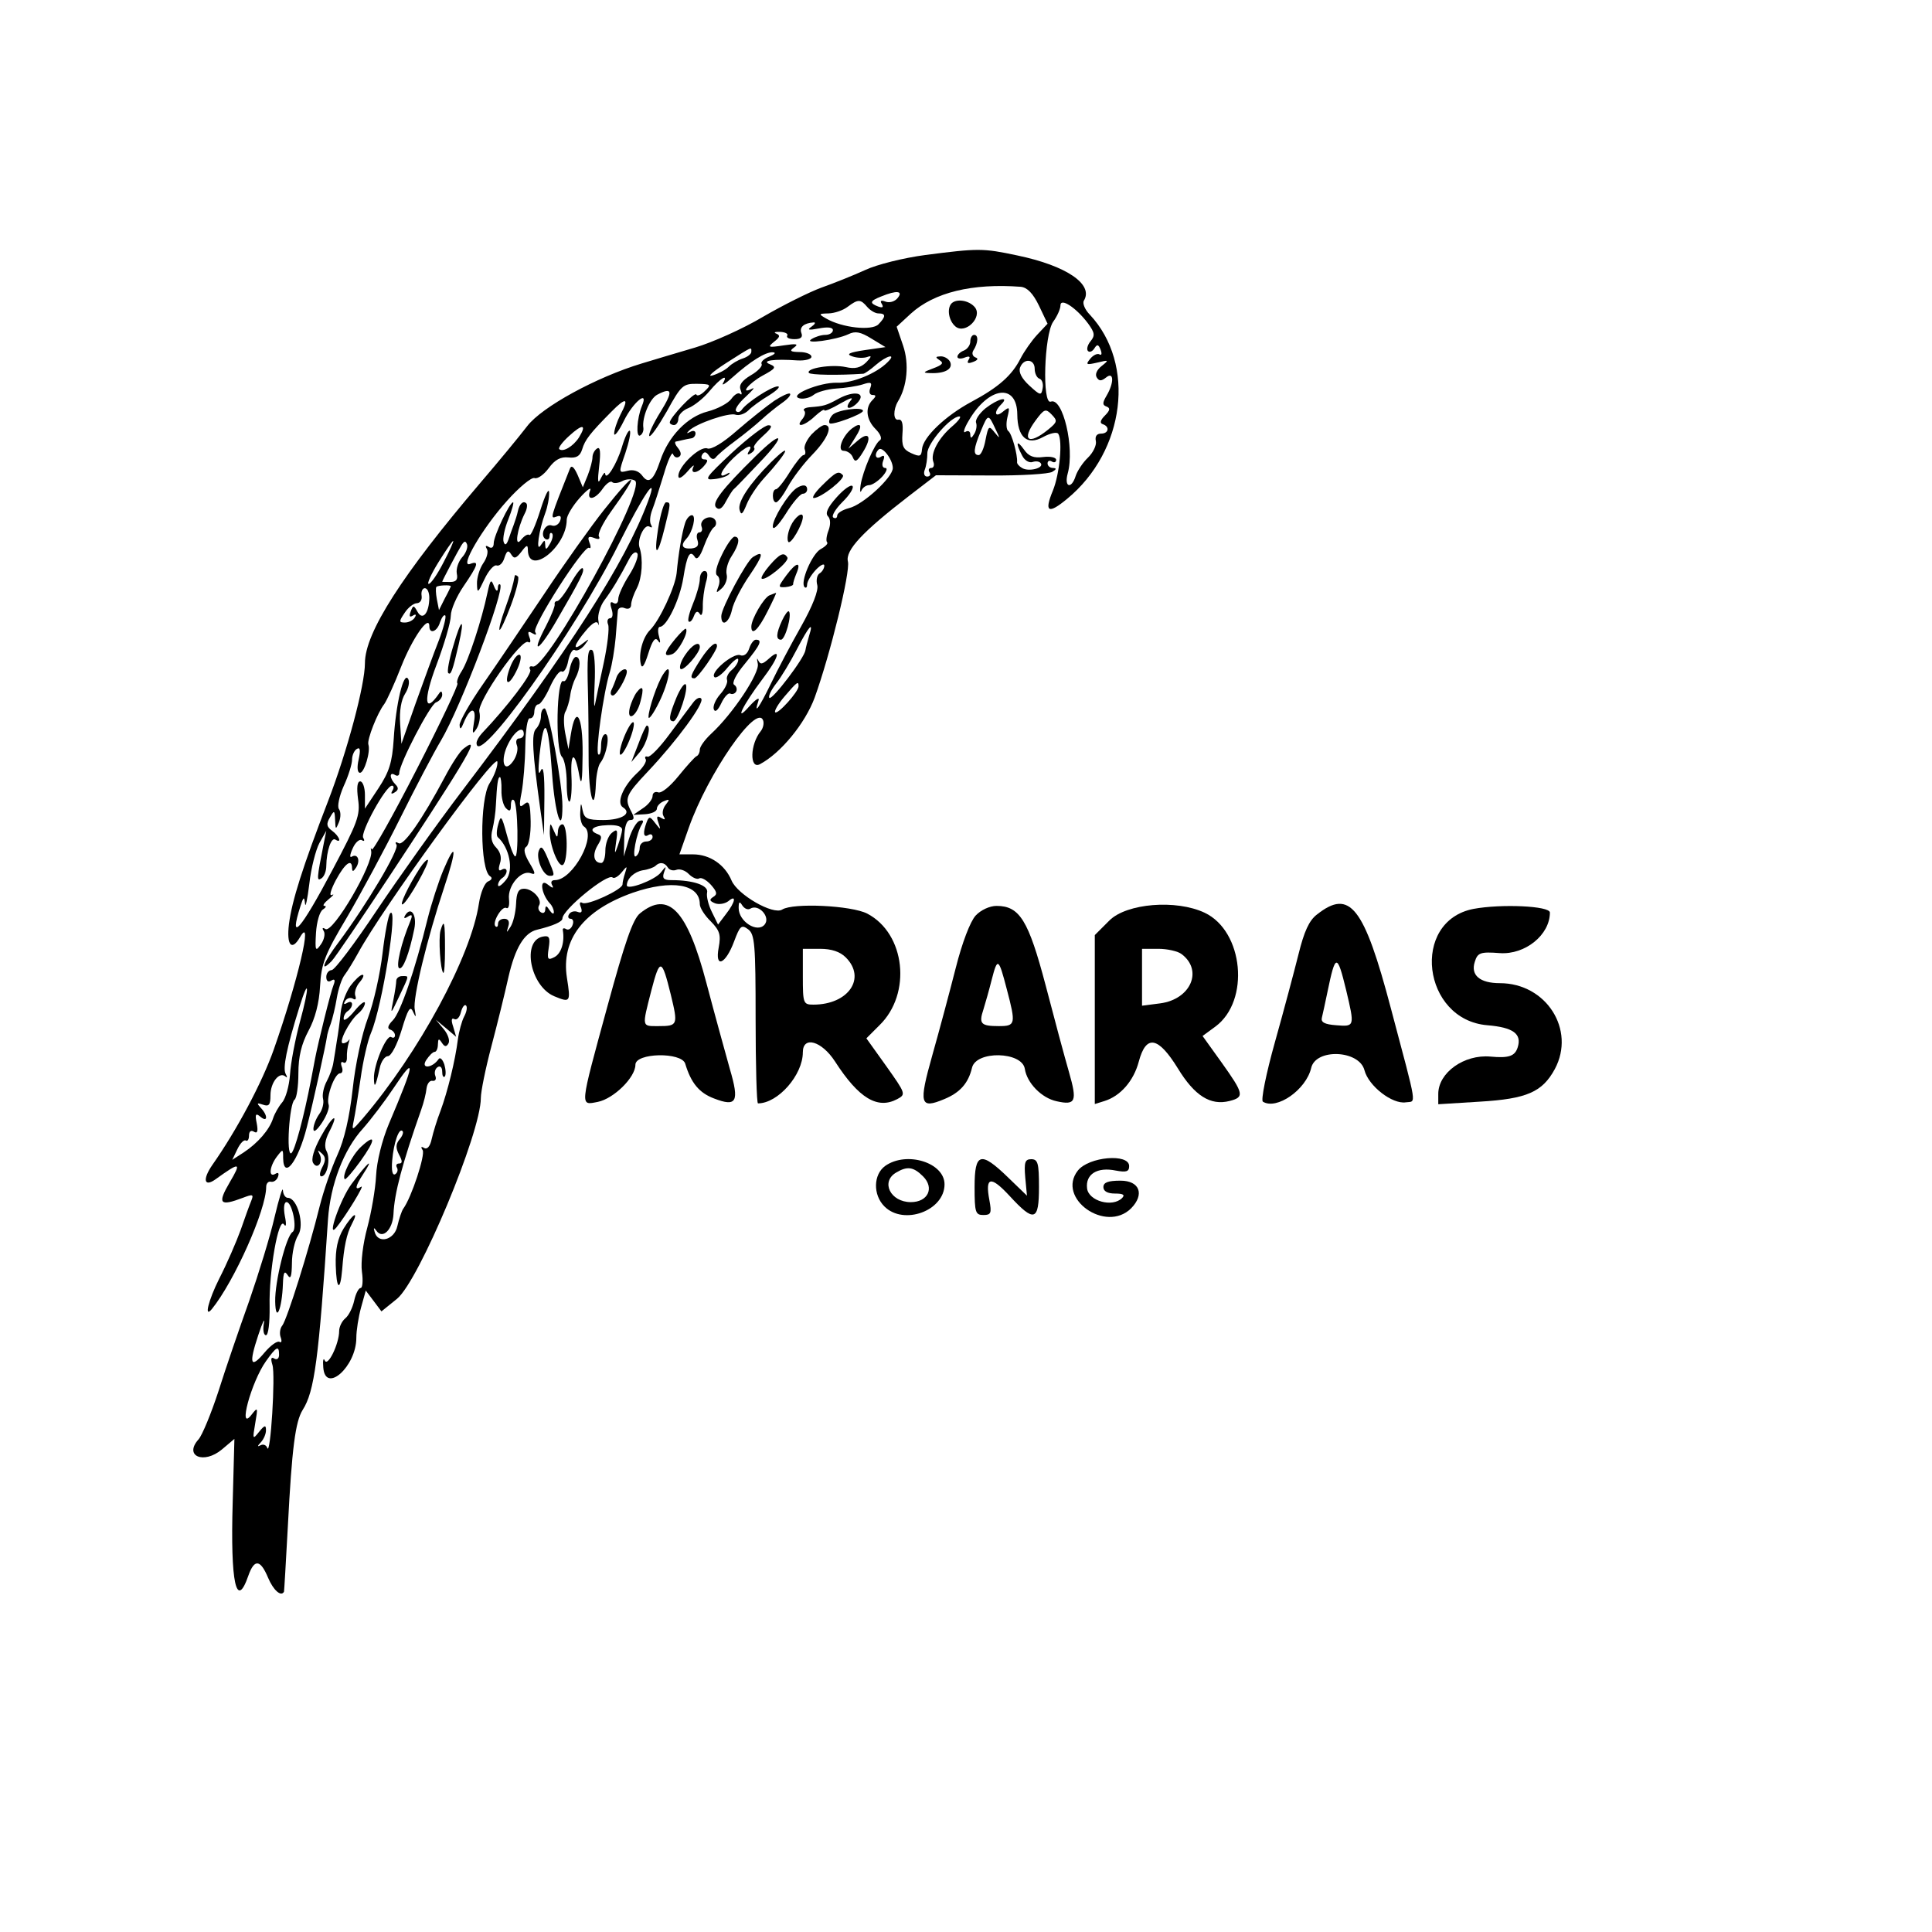  <svg  version="1.0" xmlns="http://www.w3.org/2000/svg"  width="450pt" height="450pt" viewBox="0 0 450 450"  preserveAspectRatio="xMidYMid meet">  <g transform="translate(0,450) scale(0.05,-0.05)" fill="#000000" stroke="none"> <path d="M4310 7812 c-99 -13 -225 -44 -280 -70 -55 -25 -147 -62 -204 -82 -57 -21 -179 -82 -272 -136 -92 -55 -235 -119 -316 -143 -81 -24 -193 -57 -248 -74 -212 -64 -465 -202 -534 -292 -36 -47 -135 -167 -219 -265 -363 -426 -537 -697 -537 -839 0 -102 -82 -409 -171 -641 -120 -311 -169 -466 -183 -575 -12 -99 13 -128 52 -60 63 108 -11 -207 -123 -525 -54 -153 -172 -375 -286 -537 -47 -68 -38 -105 16 -66 114 82 121 80 65 -15 -58 -99 -47 -113 61 -72 47 18 52 17 39 -15 -8 -19 -30 -80 -49 -135 -20 -55 -64 -157 -100 -227 -50 -100 -72 -187 -34 -141 105 130 253 462 253 569 0 16 10 27 22 24 13 -3 28 8 33 23 6 17 1 22 -12 14 -33 -20 -28 33 6 79 29 38 30 38 30 -6 2 -104 70 -15 110 143 29 112 90 390 94 422 1 11 9 39 18 62 8 23 21 76 28 119 7 42 23 91 37 108 13 17 41 63 62 101 114 210 640 934 649 892 3 -18 -13 -64 -37 -102 -46 -75 -44 -403 3 -432 12 -7 8 -17 -9 -24 -16 -6 -35 -51 -43 -103 -37 -246 -279 -694 -541 -1001 -51 -59 -52 -59 -42 -10 6 28 20 116 32 197 11 80 33 177 49 213 52 124 127 594 89 556 -9 -9 -25 -93 -36 -187 -11 -94 -41 -230 -68 -301 -28 -74 -59 -217 -71 -331 -15 -133 -39 -237 -72 -309 -27 -59 -64 -166 -82 -238 -50 -203 -152 -527 -174 -555 -11 -13 -14 -39 -7 -56 6 -17 3 -26 -6 -20 -10 6 -41 -16 -69 -49 -66 -79 -75 -55 -30 80 20 61 32 85 26 55 -5 -30 -1 -55 10 -55 11 0 18 57 17 135 -4 160 42 420 67 381 10 -15 12 1 4 39 -7 38 -4 65 8 65 26 0 51 -124 28 -139 -30 -19 -83 -232 -81 -324 2 -105 32 -36 36 83 2 53 7 63 22 40 14 -22 19 -7 20 56 0 47 13 105 29 130 31 48 -4 174 -48 174 -12 0 -22 16 -23 35 -1 19 -18 -37 -39 -125 -20 -88 -74 -263 -118 -390 -45 -126 -110 -315 -143 -420 -34 -104 -76 -206 -93 -225 -70 -78 24 -118 109 -47 l58 49 -8 -297 c-11 -374 17 -502 73 -340 28 79 56 76 92 -10 24 -57 60 -90 74 -65 1 3 9 140 18 305 19 367 35 487 69 542 55 86 75 235 118 888 11 161 73 325 163 423 37 42 101 126 141 186 107 161 103 126 -21 -166 -31 -74 -56 -174 -59 -240 -3 -62 -22 -171 -41 -242 -20 -73 -31 -162 -25 -205 6 -42 3 -76 -6 -76 -9 0 -23 -26 -30 -59 -7 -32 -25 -69 -41 -82 -16 -13 -29 -40 -29 -59 0 -60 -53 -169 -67 -138 -6 15 -10 1 -7 -32 9 -125 154 4 154 138 0 34 10 97 22 141 l22 79 37 -49 36 -48 73 59 c103 86 390 772 390 935 0 30 22 138 49 240 27 102 63 248 80 325 31 134 73 205 133 219 74 18 118 37 118 52 0 41 212 214 234 191 7 -6 25 4 41 23 27 33 28 33 17 -2 -7 -20 -12 -44 -12 -53 0 -24 -164 -100 -187 -86 -12 7 -15 -1 -7 -20 8 -22 3 -29 -15 -22 -15 6 -33 1 -40 -11 -7 -11 -4 -21 7 -21 11 0 16 -13 9 -30 -6 -16 -19 -25 -30 -18 -10 6 -17 4 -15 -6 9 -54 -7 -107 -38 -124 -32 -17 -36 -12 -28 41 8 50 3 60 -27 54 -100 -19 -59 -231 53 -278 75 -31 77 -28 59 86 -28 179 78 315 306 396 182 63 313 41 313 -53 0 -17 23 -53 51 -80 42 -43 48 -63 37 -122 -19 -100 32 -79 72 29 27 72 34 79 65 56 31 -23 35 -68 35 -418 0 -216 5 -393 11 -393 93 0 209 132 209 238 0 78 88 53 150 -43 111 -172 198 -224 290 -175 41 22 39 26 -51 153 l-93 130 61 61 c151 147 121 427 -57 520 -74 38 -345 51 -396 19 -42 -27 -208 69 -236 135 -31 74 -101 122 -180 122 l-63 0 44 125 c89 251 316 580 346 499 5 -14 0 -36 -11 -50 -50 -60 -53 -180 -4 -154 98 52 211 191 255 310 73 202 167 586 155 634 -13 52 67 138 285 306 l125 96 257 -1 c141 -1 269 7 285 17 20 12 21 17 3 18 -14 0 -25 10 -25 21 0 12 9 16 20 9 11 -7 20 -3 20 8 0 11 -27 17 -60 13 -44 -6 -68 3 -90 35 -35 49 -40 31 -8 -29 11 -22 33 -35 49 -29 15 5 32 3 38 -7 14 -22 -58 -40 -88 -21 -14 8 -24 20 -23 27 3 34 -25 135 -41 145 -9 6 -11 35 -4 64 12 49 10 51 -20 27 -38 -32 -46 -4 -9 33 41 41 -15 27 -73 -18 -29 -24 -49 -54 -44 -67 5 -14 1 -37 -9 -53 -13 -21 -17 -22 -18 -2 0 15 -10 20 -23 12 -12 -8 -6 16 15 51 93 161 226 178 227 30 1 -106 46 -146 120 -105 33 18 65 25 71 15 21 -33 6 -188 -25 -264 -42 -101 -22 -112 66 -39 271 223 321 628 106 858 -23 23 -35 53 -28 65 47 76 -80 163 -310 211 -160 34 -181 34 -429 2z m445 -148 c30 -3 57 -30 85 -88 l40 -84 -48 -51 c-26 -28 -61 -78 -78 -111 -40 -79 -102 -134 -229 -202 -121 -65 -226 -165 -230 -221 -3 -34 -10 -36 -50 -18 -38 17 -45 34 -41 91 4 47 -2 68 -19 65 -24 -5 -25 46 -2 85 43 70 53 175 24 260 l-30 88 66 61 c109 99 286 142 512 125z m-574 -53 c-13 -16 -38 -23 -56 -16 -21 8 -27 4 -17 -11 9 -16 3 -19 -17 -12 -42 16 -39 26 14 47 73 30 104 26 76 -8z m-141 -41 c14 -16 37 -30 52 -30 36 0 35 -15 0 -51 -31 -31 -169 -16 -243 27 -37 21 -36 23 11 24 28 1 67 14 89 31 48 36 60 36 91 -1z m1028 -76 c32 -44 34 -57 12 -84 -14 -17 -19 -37 -12 -45 8 -8 21 -2 30 12 13 21 19 19 29 -6 7 -18 5 -28 -5 -22 -10 6 -29 -3 -43 -20 -23 -28 -19 -30 33 -18 54 13 55 12 20 -16 -22 -17 -32 -39 -23 -53 11 -18 21 -18 43 -1 37 31 39 -23 3 -84 -20 -34 -20 -44 0 -51 18 -7 16 -18 -8 -42 -21 -21 -25 -35 -10 -40 34 -11 28 -44 -8 -44 -20 0 -29 -13 -24 -35 4 -19 -13 -54 -37 -77 -24 -23 -49 -61 -57 -85 -20 -64 -55 -53 -37 12 33 119 -23 356 -79 334 -41 -16 -31 311 11 372 19 26 34 60 34 76 0 38 73 -10 128 -83z m-1288 -16 c-22 -15 -13 -17 35 -8 41 8 65 5 65 -8 0 -12 -16 -22 -35 -22 -19 0 -48 -9 -65 -20 -40 -25 114 -4 172 23 32 16 57 11 107 -20 l66 -40 -97 -14 c-73 -11 -88 -19 -58 -29 22 -8 54 -9 70 -3 22 8 21 2 -5 -25 -26 -25 -52 -32 -95 -22 -65 14 -186 -5 -172 -27 6 -10 139 -12 254 -4 7 1 33 19 58 41 52 45 98 55 55 13 -52 -53 -165 -99 -235 -96 -81 3 -233 -60 -174 -73 20 -4 49 4 65 17 16 13 63 26 104 29 41 2 97 11 123 19 39 13 46 10 36 -17 -7 -18 -3 -32 11 -32 17 0 17 -6 -1 -24 -35 -35 -29 -91 15 -135 23 -23 31 -45 20 -52 -25 -15 -80 -144 -90 -209 -4 -27 -2 -39 4 -25 6 14 22 25 36 25 13 0 41 18 61 40 20 22 26 40 14 40 -13 0 -17 14 -10 33 9 23 5 29 -11 19 -24 -15 -32 12 -10 34 17 17 66 -47 66 -86 1 -43 -139 -172 -204 -187 -30 -8 -55 -23 -55 -35 0 -11 -8 -15 -18 -9 -10 6 9 39 42 72 34 33 55 67 47 75 -8 8 -41 -16 -74 -53 -41 -46 -54 -74 -40 -88 12 -12 13 -38 3 -65 -10 -25 -13 -51 -7 -56 6 -6 -8 -20 -30 -32 -40 -22 -97 -155 -75 -177 7 -6 12 -1 12 13 0 13 18 43 40 67 22 23 40 32 40 20 0 -12 -10 -29 -22 -36 -12 -7 -17 -32 -11 -54 7 -25 -21 -97 -75 -193 -47 -83 -111 -204 -141 -267 -55 -113 -81 -149 -58 -80 7 20 -11 9 -42 -25 -74 -84 -31 5 62 128 73 96 89 148 29 94 -30 -27 -40 -29 -50 -8 -6 14 -7 8 -2 -15 11 -43 -117 -235 -217 -327 -29 -27 -53 -60 -53 -74 0 -13 -7 -28 -16 -31 -8 -4 -46 -46 -84 -93 -38 -47 -79 -81 -94 -75 -14 5 -26 -2 -26 -17 0 -15 -20 -41 -45 -57 l-45 -31 55 3 c30 2 55 13 55 26 0 12 15 28 33 35 27 11 28 8 8 -17 -13 -16 -18 -40 -10 -53 10 -16 7 -19 -11 -8 -20 12 -23 7 -13 -22 12 -36 12 -36 -15 -2 -24 32 -29 32 -40 3 -18 -48 -15 -73 8 -59 11 7 20 3 20 -9 0 -11 -13 -21 -30 -21 -16 0 -30 -13 -30 -29 0 -16 -8 -34 -18 -40 -20 -12 3 109 28 149 10 16 6 22 -11 16 -14 -4 -37 -44 -50 -87 l-23 -79 2 85 c1 55 11 85 28 85 19 0 20 10 5 39 -33 61 -27 77 77 187 135 143 263 317 249 339 -6 10 -24 2 -39 -19 -15 -20 -64 -85 -109 -146 -44 -60 -90 -108 -102 -105 -11 4 -15 -2 -9 -12 6 -9 -12 -39 -41 -65 -65 -61 -97 -139 -65 -159 44 -28 -5 -59 -92 -59 -75 0 -88 7 -96 45 -7 39 -9 38 -11 -9 -2 -29 6 -59 17 -66 63 -39 -51 -250 -135 -250 -17 0 -21 -10 -12 -25 8 -15 -1 -12 -22 5 -40 32 -30 -45 11 -89 10 -10 18 -28 18 -40 0 -12 -9 -7 -20 9 -14 22 -19 23 -20 4 0 -15 -9 -21 -20 -14 -12 7 -15 22 -9 32 17 27 -29 78 -70 78 -26 0 -35 -18 -37 -71 -2 -39 -13 -86 -25 -105 -21 -32 -21 -32 -11 1 7 22 0 35 -19 35 -16 0 -29 -10 -29 -23 0 -13 -5 -18 -12 -12 -17 17 31 98 51 85 10 -5 15 13 12 42 -7 62 57 137 102 120 23 -9 22 1 -7 49 -24 41 -29 65 -14 75 12 8 21 60 20 117 -2 86 -7 100 -30 81 -23 -20 -25 -10 -12 56 8 44 16 140 17 214 1 75 10 132 21 130 11 -2 21 12 21 31 1 19 9 34 19 34 9 -1 34 36 54 81 21 46 45 78 55 72 10 -6 24 16 30 50 7 33 21 56 30 50 10 -7 31 4 46 23 24 32 24 32 -8 8 -50 -40 -43 -8 14 59 30 36 51 48 57 33 4 -14 5 -6 1 18 -3 23 9 64 28 90 36 48 73 110 116 193 14 27 30 38 38 26 7 -11 -10 -57 -38 -101 -28 -44 -51 -94 -51 -112 0 -18 -10 -25 -22 -18 -15 10 -18 0 -9 -28 8 -25 5 -43 -7 -43 -11 0 -16 -13 -9 -30 6 -16 -3 -95 -20 -175 -17 -80 -36 -167 -41 -195 -5 -27 -6 15 -2 95 4 79 -1 149 -11 156 -21 13 -25 -27 -20 -201 2 -66 3 -203 3 -305 0 -175 28 -268 34 -113 2 40 11 83 21 95 29 37 46 133 23 133 -11 0 -20 -24 -20 -53 0 -30 -6 -48 -13 -41 -14 14 24 288 54 384 10 33 22 105 27 160 4 55 9 111 10 124 1 14 16 20 32 13 18 -7 30 0 30 16 0 15 12 50 27 78 24 47 30 135 12 189 -12 36 23 111 46 97 12 -7 15 -4 8 8 -8 12 -5 43 5 69 10 25 34 100 54 166 19 66 39 108 43 95 5 -14 17 -20 28 -13 12 7 10 22 -4 40 -13 15 -18 29 -11 31 6 1 21 4 32 7 11 3 29 6 40 8 11 1 20 12 20 23 0 12 -11 15 -25 7 -17 -9 -18 -7 -5 6 33 33 187 86 217 74 15 -5 41 3 58 19 16 17 60 49 97 71 37 23 56 42 41 42 -29 0 -144 -75 -167 -108 -8 -12 -20 -15 -27 -7 -8 7 12 37 44 66 31 29 46 46 32 39 -62 -31 -17 25 47 60 61 33 66 40 35 53 -44 17 18 26 128 18 36 -2 65 6 65 17 0 12 -25 22 -55 22 -44 1 -49 5 -25 22 22 16 9 18 -50 9 -72 -11 -76 -9 -44 17 27 21 30 30 10 38 -14 5 -6 9 18 8 24 -1 39 -9 33 -18 -5 -9 10 -16 34 -16 29 0 40 9 32 29 -10 27 12 46 57 49 11 1 7 -8 -10 -20z m-280 -117 c0 -10 -18 -24 -40 -31 -22 -7 -51 -24 -66 -39 -14 -14 -48 -32 -75 -40 -27 -8 1 17 61 56 129 82 120 78 120 54z m84 -22 c-26 -10 -42 -26 -36 -35 5 -9 -17 -33 -50 -52 -42 -25 -57 -46 -48 -68 7 -18 6 -26 -2 -19 -8 8 -26 -2 -41 -23 -14 -20 -64 -47 -111 -59 -94 -24 -182 -115 -220 -228 -31 -92 -54 -112 -84 -71 -16 22 -41 30 -68 23 -43 -11 -43 -11 -11 82 17 51 27 98 21 104 -6 6 -23 -28 -37 -76 -24 -80 -75 -161 -78 -123 -1 9 -10 -2 -21 -24 -13 -28 -15 -11 -7 57 8 67 5 93 -9 84 -12 -7 -22 -26 -22 -41 0 -15 -10 -53 -22 -84 l-23 -56 -24 57 c-17 38 -29 48 -36 30 -92 -231 -93 -235 -64 -224 20 8 26 2 18 -20 -7 -17 -24 -26 -38 -21 -31 12 -58 -45 -30 -63 10 -6 19 0 19 13 0 14 5 19 12 13 6 -7 2 -28 -10 -48 -16 -28 -21 -30 -22 -7 -1 27 -3 27 -21 0 -24 -37 -9 70 21 150 11 29 19 72 18 96 -1 24 -19 -13 -41 -83 -22 -70 -45 -122 -51 -115 -7 6 -24 -4 -39 -23 -32 -40 -18 52 17 122 11 20 14 42 8 48 -15 15 -33 -3 -40 -38 -3 -15 -12 -43 -19 -62 -7 -19 -19 -51 -25 -70 -9 -24 -16 -27 -22 -9 -5 14 4 61 22 105 17 43 27 79 22 79 -16 0 -90 -157 -90 -190 0 -19 -9 -27 -23 -18 -14 9 -18 5 -9 -9 8 -13 0 -43 -17 -67 -17 -25 -30 -68 -29 -95 1 -47 4 -45 35 21 18 39 44 68 56 64 13 -5 30 11 37 36 11 33 18 37 31 16 14 -23 23 -20 48 12 24 32 30 34 30 8 3 -125 181 14 181 141 0 19 28 65 61 102 34 38 56 53 48 34 -19 -50 23 -44 59 9 17 24 37 38 44 30 7 -7 28 -5 47 5 18 10 45 11 59 2 56 -34 -410 -880 -476 -866 -14 4 -19 -3 -12 -15 11 -17 -105 -170 -225 -296 -14 -15 -25 -35 -25 -45 0 -123 462 523 662 926 116 232 188 338 137 200 -108 -289 -361 -684 -864 -1346 -118 -155 -298 -408 -400 -560 -102 -153 -196 -278 -210 -278 -14 -1 -25 -15 -25 -32 0 -19 9 -26 23 -17 16 10 20 3 11 -20 -14 -34 -71 -265 -86 -342 -4 -22 -13 -67 -19 -100 -34 -176 -76 -332 -92 -342 -25 -15 -9 231 15 249 10 7 18 63 18 123 0 78 14 136 47 198 31 57 50 130 54 208 6 105 21 146 126 322 65 111 177 319 248 462 71 143 156 305 189 360 92 155 300 703 276 727 -6 5 -11 -3 -11 -19 -1 -16 -9 -11 -18 12 -13 34 -17 30 -30 -30 -27 -129 -89 -318 -120 -366 -17 -26 -26 -52 -20 -58 5 -6 -80 -186 -190 -400 -110 -215 -204 -382 -209 -373 -5 10 -6 7 -3 -7 13 -58 -178 -385 -213 -364 -13 9 -17 5 -8 -9 8 -13 2 -41 -13 -62 -25 -36 -28 -31 -23 53 3 50 17 100 32 109 14 9 18 17 7 17 -10 0 -1 14 20 31 22 18 28 26 15 20 -14 -7 -5 24 18 68 43 80 76 104 76 56 1 -17 6 -16 19 4 21 33 7 67 -21 50 -10 -6 -8 11 5 39 12 28 32 45 43 38 11 -7 14 -2 6 11 -15 24 105 243 134 243 9 0 10 -10 2 -23 -9 -15 -5 -18 11 -8 18 11 18 22 3 37 -28 28 -29 61 -2 44 11 -7 20 -3 20 9 0 43 143 318 171 329 16 6 29 22 29 36 -1 17 -6 19 -15 5 -68 -99 -74 -31 -12 133 37 98 67 201 67 230 0 28 27 90 60 138 67 98 74 120 30 103 -52 -20 57 166 171 293 57 64 115 112 129 107 14 -5 43 15 66 46 29 40 56 54 92 50 37 -4 54 6 64 38 13 44 36 74 136 175 69 70 84 65 42 -14 -16 -32 -29 -71 -29 -88 0 -16 21 10 45 59 43 88 118 149 84 69 -23 -56 -29 -150 -7 -136 10 6 16 22 14 35 -7 47 29 135 64 154 72 38 76 17 15 -81 -34 -55 -57 -105 -51 -111 6 -6 42 46 82 116 66 120 75 128 140 127 65 -1 68 -4 36 -34 -18 -18 -36 -25 -39 -16 -7 16 -124 -107 -124 -130 0 -6 9 -12 20 -12 11 0 20 14 20 30 0 17 21 39 47 49 25 10 70 45 98 79 52 62 90 84 63 37 -8 -14 12 -2 44 27 85 76 153 118 187 117 18 -1 11 -9 -15 -20z m1236 -57 c0 -21 10 -42 22 -46 13 -4 19 -25 15 -45 -6 -35 -11 -34 -62 13 -36 33 -51 63 -43 84 17 45 68 40 68 -6z m63 -283 c-92 -75 -127 -50 -59 42 40 54 47 57 75 28 28 -29 27 -35 -16 -70z m-446 16 c-65 -55 -104 -128 -89 -167 6 -15 1 -28 -10 -28 -11 0 -15 -9 -8 -20 7 -11 2 -20 -11 -20 -13 0 -18 14 -11 32 7 17 12 52 12 77 0 46 109 171 149 171 11 0 -3 -20 -32 -45z m201 -15 c22 -45 21 -46 -5 -14 -26 33 -29 30 -42 -35 -7 -39 -21 -71 -32 -71 -27 0 -24 30 11 114 33 79 34 79 68 6z m-1941 -38 c-27 -42 -75 -70 -92 -54 -5 6 15 33 46 61 63 58 84 55 46 -7z m-631 -582 c-28 -55 -59 -100 -69 -100 -9 0 11 45 45 100 34 55 65 100 69 100 4 0 -16 -45 -45 -100z m86 23 c-17 -20 -28 -53 -24 -75 6 -28 -3 -39 -30 -39 -21 0 -38 0 -38 1 0 5 74 145 89 169 14 22 20 23 27 4 4 -14 -6 -41 -24 -60z m-52 -134 c0 -2 -12 -28 -28 -57 l-27 -54 -10 51 c-5 27 -6 53 -2 57 8 8 67 10 67 3z m-100 -54 c-1 -71 -31 -108 -55 -65 -18 32 -20 32 -32 1 -8 -22 -5 -28 10 -19 14 9 18 5 9 -9 -8 -13 -28 -23 -46 -23 -28 0 -28 5 -1 45 16 25 42 45 57 45 16 1 25 16 22 35 -3 19 4 35 15 35 12 0 21 -20 21 -45z m44 -199 c-23 -58 -71 -190 -108 -293 l-66 -188 -6 94 c-4 59 5 111 23 139 16 25 23 56 14 70 -21 34 -57 -117 -67 -282 -7 -108 -21 -152 -71 -228 l-63 -95 0 64 c0 34 -10 63 -22 63 -14 0 -17 -29 -10 -83 11 -75 -2 -108 -119 -329 -149 -282 -206 -346 -149 -168 14 43 17 45 21 10 2 -22 11 20 20 93 8 73 30 158 47 190 l32 57 -12 -60 c-33 -166 -33 -176 -11 -162 13 8 23 34 23 58 1 70 23 135 42 123 32 -20 19 16 -15 41 -26 19 -28 32 -10 62 20 35 22 34 24 -12 2 -46 3 -46 18 -10 9 22 9 49 0 61 -9 11 1 59 22 107 22 47 39 103 39 123 0 20 10 43 22 50 16 10 18 -5 9 -48 -9 -38 -6 -63 6 -63 20 0 50 99 39 132 -7 22 42 147 74 188 12 17 48 95 79 175 52 132 131 245 131 188 0 -39 37 -26 50 19 8 22 18 36 24 31 6 -6 -8 -59 -30 -117z m1725 22 c-7 -24 -15 -54 -17 -67 -5 -37 -155 -234 -168 -222 -6 7 8 36 31 66 24 30 67 102 97 160 57 110 80 135 57 63z m-49 -235 c0 -25 -97 -133 -109 -121 -5 6 14 39 44 74 59 69 65 73 65 47z m-1280 -223 c0 -11 -10 -20 -22 -20 -12 0 -17 -14 -10 -32 7 -17 -1 -50 -17 -73 -45 -64 -63 5 -22 83 31 60 71 83 71 42z m-104 -261 c-1 -33 8 -71 21 -84 17 -17 23 -14 23 14 0 21 6 31 14 23 19 -18 23 -273 5 -261 -8 4 -25 51 -39 104 -23 85 -27 90 -39 45 -8 -27 -9 -54 -2 -60 54 -48 75 -153 39 -198 -21 -26 -38 -37 -38 -25 0 11 9 26 20 33 11 7 20 21 20 32 0 11 -10 14 -22 7 -15 -10 -18 0 -9 29 9 27 2 53 -18 74 -21 21 -27 48 -17 84 7 30 15 81 16 114 5 96 9 130 19 130 4 0 8 -27 7 -61z m562 -185 c-1 -13 -10 -46 -20 -74 -15 -43 -16 -40 -8 17 9 59 6 64 -20 43 -17 -14 -30 -51 -30 -82 0 -32 -8 -58 -19 -58 -35 0 -43 38 -17 82 21 34 21 45 1 52 -48 18 -24 40 45 42 44 2 69 -6 68 -22z m213 -175 c7 -12 25 -17 40 -11 16 6 42 -3 58 -20 17 -17 39 -26 48 -20 10 6 34 -7 55 -30 28 -32 31 -44 11 -56 -20 -13 -18 -19 8 -30 19 -7 46 -2 62 10 39 33 33 -4 -11 -60 l-37 -49 -29 59 c-16 32 -26 73 -22 90 8 33 -63 58 -166 58 -36 0 -44 8 -35 35 12 33 11 33 -15 0 -28 -35 -158 -84 -158 -59 1 32 35 63 75 70 24 3 50 13 58 20 20 20 43 17 58 -7z m384 -192 c39 24 96 -39 67 -74 -34 -41 -121 14 -121 77 0 30 4 33 17 12 10 -15 26 -22 37 -15z m445 -227 c97 -97 12 -220 -151 -220 -47 0 -49 6 -49 130 l0 130 80 0 c53 0 93 -13 120 -40z m-2543 -301 c-22 -82 -43 -192 -46 -245 -4 -53 -20 -111 -37 -130 -16 -19 -35 -52 -42 -74 -17 -53 -71 -115 -136 -158 l-54 -35 24 50 c13 27 30 45 39 40 8 -5 15 5 15 23 0 19 9 27 23 18 16 -10 20 2 13 39 -9 43 -5 49 17 31 34 -29 36 5 2 41 -20 22 -19 25 10 15 28 -10 35 -1 35 44 0 60 42 112 70 87 9 -8 9 -3 1 12 -15 26 4 120 63 309 46 149 49 101 3 -67z m765 25 c-11 -21 -24 -69 -29 -106 -12 -97 -48 -244 -81 -333 -16 -41 -34 -100 -41 -131 -7 -34 -21 -50 -35 -42 -14 9 -17 5 -7 -10 13 -22 -52 -220 -90 -272 -8 -11 -20 -48 -28 -82 -14 -65 -91 -85 -106 -26 -6 20 -3 21 9 4 29 -40 75 6 79 78 4 97 41 236 129 486 12 33 23 78 25 100 3 22 15 38 28 35 13 -2 19 8 13 23 -6 15 -1 34 11 41 12 8 21 -2 21 -21 0 -19 5 -29 12 -23 6 7 5 32 -2 56 -8 24 -20 36 -27 25 -29 -42 -84 -47 -58 -5 14 21 31 39 40 39 8 0 15 16 15 35 1 27 4 29 18 8 13 -20 21 -21 31 -4 8 13 -2 43 -22 67 l-37 44 48 -40 47 -40 -14 48 c-10 29 -8 42 5 35 11 -7 25 7 31 31 6 24 17 39 24 32 7 -7 3 -30 -9 -52z m-301 -572 c-18 -22 -18 -40 -2 -71 16 -29 16 -41 1 -41 -13 0 -17 -8 -11 -19 6 -10 3 -24 -8 -31 -13 -7 -18 17 -14 64 7 83 32 154 48 137 6 -5 0 -23 -14 -39z m-561 -1003 c0 -18 -10 -25 -22 -18 -15 10 -18 0 -9 -29 15 -45 -9 -430 -24 -387 -5 14 -19 19 -32 12 -15 -8 -14 -3 2 14 14 15 25 41 24 58 0 24 -7 22 -32 -9 -30 -38 -31 -35 -18 40 13 75 12 77 -17 40 -66 -86 -2 152 67 249 49 69 61 75 61 30z"/> <path d="M4433 7587 c-23 -24 -14 -81 18 -108 46 -38 128 44 90 90 -27 32 -84 41 -108 18z"/> <path d="M4520 7409 c0 -16 -13 -35 -30 -42 -16 -6 -30 -19 -30 -29 0 -9 15 -11 33 -4 23 9 29 5 19 -10 -9 -16 -3 -19 21 -10 22 8 26 16 11 21 -13 5 -18 19 -10 32 23 35 25 73 4 73 -10 0 -18 -14 -18 -31z"/> <path d="M4377 7322 c21 -13 13 -22 -30 -38 -48 -18 -50 -21 -14 -22 67 -3 106 18 94 50 -6 15 -26 28 -44 28 -26 -1 -27 -4 -6 -18z"/> <path d="M3607 7133 c-35 -24 -113 -86 -173 -138 -67 -59 -121 -91 -139 -84 -34 13 -135 -83 -135 -128 0 -17 16 -9 42 20 22 26 35 36 28 22 -17 -35 20 -31 50 5 19 22 19 30 1 30 -13 0 -17 10 -10 22 10 16 19 14 32 -5 11 -17 22 -20 32 -7 8 11 49 46 90 76 42 31 97 76 123 100 26 24 69 59 95 77 26 18 43 37 37 43 -5 5 -38 -10 -73 -33z"/> <path d="M3909 7144 c-60 -33 -70 -36 -137 -41 -21 -2 -33 -9 -26 -16 8 -7 4 -25 -9 -40 -35 -42 11 -32 59 14 24 22 44 35 44 28 0 -7 33 7 74 31 49 28 65 32 47 12 -14 -18 -17 -32 -6 -32 11 0 30 12 43 28 36 43 -19 53 -89 16z"/> <path d="M3877 7066 c-13 -15 -18 -32 -12 -38 11 -10 155 43 155 58 0 21 -124 4 -143 -20z"/> <path d="M3410 6891 c-123 -115 -133 -129 -84 -123 30 3 61 13 69 22 8 9 4 10 -10 2 -45 -26 -26 19 31 74 57 55 98 72 72 31 -9 -15 -5 -18 10 -8 14 8 20 20 15 25 -6 6 14 31 43 57 37 33 45 48 24 48 -17 1 -93 -57 -170 -128z"/> <path d="M3780 6976 c-22 -25 -37 -56 -31 -70 5 -14 3 -26 -6 -26 -8 0 -37 -36 -64 -79 -27 -44 -56 -80 -64 -80 -20 -1 -19 -61 0 -61 9 0 33 32 55 72 21 39 72 107 114 150 72 74 98 138 57 138 -11 0 -38 -20 -61 -44z"/> <path d="M3970 7005 c-45 -34 -72 -105 -40 -105 17 0 37 -14 43 -31 10 -25 20 -19 47 25 44 71 29 100 -26 52 l-42 -36 34 55 c34 53 26 71 -16 40z"/> <path d="M3518 6873 c-156 -153 -203 -216 -182 -237 14 -14 28 -5 45 27 14 26 30 52 37 58 7 5 61 62 121 125 127 132 109 156 -21 27z"/> <path d="M3590 6845 c-97 -97 -154 -182 -145 -219 7 -28 14 -23 33 24 13 33 49 87 79 120 115 126 139 180 33 75z"/> <path d="M3830 6739 c-33 -32 -50 -59 -39 -59 33 0 150 92 135 107 -20 21 -32 15 -96 -48z"/> <path d="M3709 6725 c-39 -28 -109 -141 -109 -177 0 -21 24 2 60 58 32 52 68 94 80 94 11 0 20 9 20 20 0 23 -21 25 -51 5z"/> <path d="M3066 6539 c-22 -138 -3 -135 31 5 28 112 28 116 6 116 -10 0 -26 -54 -37 -121z"/> <path d="M3191 6562 c-14 -43 -31 -143 -39 -232 -7 -65 -79 -220 -124 -265 -34 -34 -54 -109 -43 -158 5 -25 17 -9 35 49 19 60 32 78 45 60 11 -17 13 -10 5 19 -7 25 -5 45 4 45 32 0 93 128 109 227 17 108 31 134 54 98 10 -16 25 3 42 50 15 41 36 81 46 88 11 7 14 22 7 34 -19 30 -76 4 -64 -30 6 -15 1 -27 -10 -27 -11 0 -16 -16 -9 -36 8 -25 0 -36 -29 -39 -43 -3 -51 15 -22 46 29 31 47 109 25 109 -11 0 -26 -17 -32 -38z"/> <path d="M3683 6549 c-13 -29 -18 -61 -11 -73 11 -16 68 82 68 116 0 28 -38 -1 -57 -43z"/> <path d="M3363 6416 c-26 -53 -34 -89 -22 -97 11 -7 14 -29 6 -50 -13 -33 -11 -34 16 -9 17 16 27 45 22 64 -5 20 5 58 23 85 36 55 41 91 14 91 -10 0 -37 -38 -59 -84z"/> <path d="M3507 6405 c-30 -20 -147 -238 -147 -275 0 -54 37 -31 50 30 7 33 44 105 82 160 64 94 69 119 15 85z"/> <path d="M3585 6366 c-25 -29 -41 -56 -37 -61 15 -15 131 80 120 98 -16 27 -35 18 -83 -37z"/> <path d="M3664 6321 c-41 -56 -41 -58 -5 -56 21 2 37 8 36 14 -1 6 6 27 14 47 26 60 1 57 -45 -5z"/> <path d="M3260 6302 c0 -20 -14 -71 -31 -112 -17 -41 -27 -79 -21 -85 6 -6 17 5 24 24 9 24 18 27 28 11 8 -13 14 2 14 33 -1 31 6 82 14 112 11 36 9 55 -6 55 -12 0 -22 -17 -22 -38z"/> <path d="M3585 6227 c-27 -11 -85 -111 -85 -146 0 -45 32 -16 75 70 25 49 43 88 40 87 -3 0 -16 -6 -30 -11z"/> <path d="M3643 6109 c-28 -61 -29 -89 -5 -89 20 0 52 116 37 132 -5 4 -19 -15 -32 -43z"/> <path d="M3145 6023 c-52 -63 -57 -86 -13 -70 28 11 78 104 63 118 -3 3 -25 -18 -50 -48z"/> <path d="M3490 5979 c-8 -25 -25 -38 -42 -31 -32 12 -142 -81 -120 -102 7 -8 36 12 62 45 27 32 49 49 49 36 1 -12 -13 -34 -30 -48 -17 -14 -27 -35 -22 -47 4 -12 -10 -42 -32 -66 -21 -24 -35 -55 -30 -70 6 -16 19 -6 35 28 14 30 33 50 42 45 8 -5 21 -1 27 9 6 11 2 25 -9 32 -12 7 8 48 50 98 73 89 83 112 51 112 -10 0 -24 -19 -31 -41z"/> <path d="M3191 5948 c-19 -28 -28 -57 -21 -64 13 -13 89 73 90 101 1 32 -37 12 -69 -37z"/> <path d="M3265 5930 c-48 -75 -54 -90 -30 -90 15 0 105 129 105 150 0 29 -35 1 -75 -60z"/> <path d="M2653 5879 c-7 -34 -20 -57 -28 -52 -32 20 -39 -321 -7 -353 12 -12 22 -67 22 -121 0 -55 6 -94 14 -86 7 7 11 60 8 118 -5 116 17 116 37 0 10 -52 14 -22 15 101 2 181 -32 237 -55 92 l-11 -68 -15 75 c-8 42 -8 87 1 100 8 14 18 47 22 73 3 27 15 65 25 84 24 44 25 98 2 98 -10 0 -24 -28 -30 -61z"/> <path d="M2872 5845 c-6 -19 -17 -46 -24 -60 -6 -14 -3 -25 7 -25 16 0 65 84 65 111 0 25 -37 5 -48 -26z"/> <path d="M3090 5860 c-28 -42 -69 -164 -69 -200 0 -16 23 15 50 70 48 98 63 198 19 130z"/> <path d="M3151 5750 c-35 -85 -38 -110 -14 -110 21 0 73 156 57 172 -6 7 -26 -21 -43 -62z"/> <path d="M2966 5775 c-11 -14 -25 -46 -32 -71 -16 -69 31 -43 49 26 18 66 12 82 -17 45z"/> <path d="M2520 5664 c0 -20 -10 -46 -23 -59 -22 -22 -17 -108 20 -375 l17 -120 2 170 c1 115 -5 157 -17 130 -11 -26 -13 -2 -6 70 22 197 41 168 59 -87 13 -184 48 -291 48 -149 1 100 -65 456 -83 456 -10 0 -17 -16 -17 -36z"/> <path d="M2909 5571 c-17 -41 -26 -80 -20 -86 6 -6 25 23 42 64 17 41 26 80 20 86 -6 6 -25 -23 -42 -64z"/> <path d="M2974 5535 l-33 -85 40 47 c33 40 55 123 32 123 -4 0 -22 -38 -39 -85z"/> <path d="M2561 5128 c-2 -62 40 -170 61 -157 25 15 23 189 -2 189 -11 0 -21 -16 -21 -35 -2 -30 -4 -29 -19 5 -17 39 -17 39 -19 -2z"/> <path d="M2510 5037 c-14 -37 20 -117 51 -117 25 0 24 3 -10 83 -22 52 -31 60 -41 34z"/> <path d="M2814 6625 c-59 -74 -186 -252 -281 -395 -96 -143 -223 -331 -283 -417 -61 -87 -109 -173 -109 -190 1 -24 7 -20 19 10 30 74 61 76 48 3 -9 -56 -7 -60 13 -29 12 20 18 54 12 77 -12 46 197 345 228 325 10 -6 13 4 5 23 -9 25 -6 30 14 18 17 -10 21 -8 13 6 -16 26 228 406 251 392 8 -6 10 5 2 24 -10 27 -5 32 22 22 20 -8 29 -6 22 7 -7 11 18 62 55 114 141 195 121 201 -31 10z"/> <path d="M2658 6281 c-25 -44 -53 -81 -62 -81 -9 0 -14 -7 -12 -15 2 -8 -16 -54 -41 -102 -74 -141 -33 -118 52 30 111 191 130 229 119 240 -6 5 -31 -27 -56 -72z"/> <path d="M2398 6318 c-7 -40 -19 -81 -46 -156 -18 -49 -29 -92 -25 -96 4 -4 28 47 53 114 25 67 40 127 33 134 -7 7 -14 9 -15 4z"/> <path d="M2111 5989 c-19 -62 -29 -118 -23 -124 12 -12 20 8 49 134 30 130 12 123 -26 -10z"/> <path d="M2380 5901 c-35 -86 -16 -109 24 -30 19 37 27 72 18 78 -10 6 -28 -16 -42 -48z"/> <path d="M2160 5513 c-17 -12 -56 -72 -88 -133 -107 -201 -192 -322 -215 -308 -14 8 -18 5 -10 -7 14 -22 -138 -278 -270 -455 -71 -94 -90 -146 -32 -87 31 31 494 731 592 895 68 112 73 134 23 95z"/> <path d="M2065 4946 c-22 -53 -55 -154 -73 -226 -59 -241 -127 -438 -162 -473 -23 -23 -27 -38 -13 -43 13 -4 23 -16 23 -27 0 -11 -8 -14 -18 -8 -22 13 -83 -133 -80 -194 1 -48 8 -37 27 50 6 30 24 55 38 55 15 0 43 53 64 122 29 97 40 115 53 85 14 -30 15 -28 8 11 -10 51 57 328 138 571 59 176 56 221 -5 77z"/> <path d="M1956 4956 c-53 -81 -100 -181 -79 -168 25 15 126 195 116 206 -4 4 -21 -13 -37 -38z"/> <path d="M2981 4745 c-33 -27 -70 -134 -152 -435 -130 -476 -128 -459 -44 -443 74 15 175 114 175 173 0 56 215 60 232 5 27 -90 65 -136 134 -162 106 -41 119 -16 74 137 -20 72 -70 252 -109 400 -90 342 -177 433 -310 325z m144 -379 c34 -141 33 -146 -58 -146 -78 0 -77 -7 -33 165 40 154 49 152 91 -19z"/> <path d="M4545 4735 c-25 -27 -63 -126 -93 -245 -28 -110 -77 -293 -109 -406 -64 -227 -58 -252 56 -204 73 30 112 74 129 146 19 81 233 76 246 -5 10 -66 78 -136 148 -151 89 -20 97 -1 58 135 -20 69 -69 251 -109 405 -80 303 -121 370 -229 370 -31 0 -73 -19 -97 -45z m145 -343 c43 -163 41 -172 -37 -172 -84 0 -94 11 -72 77 9 29 27 92 39 140 27 105 32 101 70 -45z"/> <path d="M5168 4712 l-68 -68 0 -393 0 -394 45 14 c74 23 136 93 160 184 34 127 90 117 182 -32 78 -128 152 -174 240 -152 71 18 68 33 -36 179 l-89 124 60 44 c162 120 131 444 -50 530 -133 63 -364 44 -444 -36z m337 -157 c100 -76 42 -210 -100 -229 l-85 -11 0 132 0 133 76 0 c42 0 91 -11 109 -25z"/> <path d="M6135 4740 c-37 -28 -60 -80 -86 -185 -20 -80 -69 -264 -110 -410 -41 -146 -66 -271 -56 -277 64 -40 201 55 225 157 21 92 223 84 248 -10 19 -74 130 -160 193 -150 49 7 56 -36 -69 435 -126 478 -192 561 -345 440z m136 -353 c40 -169 40 -170 -46 -163 -55 4 -73 14 -67 36 4 17 16 71 26 120 37 179 45 180 87 7z"/> <path d="M6864 4766 c-294 -57 -239 -517 65 -542 120 -10 161 -40 141 -103 -13 -41 -41 -51 -127 -43 -123 11 -243 -75 -243 -174 l0 -48 193 12 c220 13 292 45 350 152 98 183 -40 400 -256 400 -93 0 -137 37 -117 99 13 43 26 48 117 41 118 -8 233 85 233 189 0 31 -227 41 -356 17z"/> <path d="M1888 4737 c-9 -15 -5 -18 12 -7 20 13 23 7 11 -22 -42 -101 -67 -208 -52 -218 18 -10 47 66 71 183 13 64 -15 107 -42 64z"/> <path d="M2052 4665 c-10 -36 -1 -183 13 -197 5 -4 8 46 8 112 0 127 -4 142 -21 85z"/> <path d="M1632 4407 c-20 -28 -41 -84 -45 -124 -4 -40 -12 -100 -18 -133 -5 -33 -12 -78 -16 -100 -3 -22 -17 -61 -31 -87 -14 -26 -22 -63 -17 -82 5 -19 -3 -51 -18 -71 -15 -21 -27 -52 -27 -69 0 -19 16 -7 40 29 22 33 36 71 31 84 -13 34 28 146 53 146 11 0 15 14 8 31 -6 17 -3 26 7 20 10 -7 18 4 17 24 -1 19 3 49 8 65 5 17 6 23 1 15 -5 -8 -17 -15 -27 -15 -24 0 29 104 71 139 17 14 31 36 31 48 0 13 -22 -4 -49 -37 -27 -33 -50 -49 -50 -36 -1 13 8 29 19 36 11 7 20 21 20 32 0 11 -10 14 -23 6 -15 -9 -18 -5 -9 9 8 13 24 18 36 11 12 -8 17 -2 11 14 -5 15 4 44 21 63 16 19 22 35 12 34 -10 0 -35 -24 -56 -52z"/> <path d="M1846 4432 c0 -12 -6 -53 -14 -92 -14 -68 -13 -68 27 17 49 104 48 96 14 96 -14 0 -26 -9 -27 -21z"/> <path d="M1494 3704 c-32 -59 -46 -105 -35 -122 21 -34 49 7 29 43 -10 19 -8 19 11 2 19 -17 19 -33 2 -65 -12 -23 -14 -42 -4 -42 27 0 44 82 24 118 -11 19 -7 52 12 88 51 99 16 79 -39 -22z"/> <path d="M1682 3658 c-43 -40 -91 -136 -76 -151 4 -4 37 34 73 84 72 100 73 132 3 67z"/> <path d="M4124 3569 c-56 -40 -58 -135 -4 -189 90 -90 280 -20 280 103 0 101 -176 156 -276 86z m176 -49 c54 -54 23 -120 -57 -120 -95 0 -142 95 -68 138 52 31 81 26 125 -18z"/> <path d="M4540 3470 c0 -118 4 -130 41 -130 36 0 39 9 28 69 -21 110 6 115 94 20 115 -125 137 -118 137 41 0 111 -5 130 -36 130 -29 0 -34 -14 -28 -85 l8 -85 -88 85 c-128 124 -156 116 -156 -45z"/> <path d="M5021 3547 c-101 -129 130 -293 248 -176 64 65 40 129 -49 129 -58 0 -80 -8 -80 -30 0 -19 19 -30 54 -30 38 0 48 -6 33 -21 -45 -45 -156 -14 -163 45 -8 66 47 101 134 83 49 -9 62 -5 62 21 0 60 -188 44 -239 -21z"/> <path d="M1638 3485 c-52 -69 -119 -262 -71 -203 44 54 134 201 116 190 -32 -20 -29 1 9 59 55 84 20 54 -54 -46z"/> <path d="M1600 3276 c-27 -45 -38 -96 -36 -170 3 -113 21 -126 30 -20 8 106 21 167 45 212 35 66 5 49 -39 -22z"/> </g> </svg> 